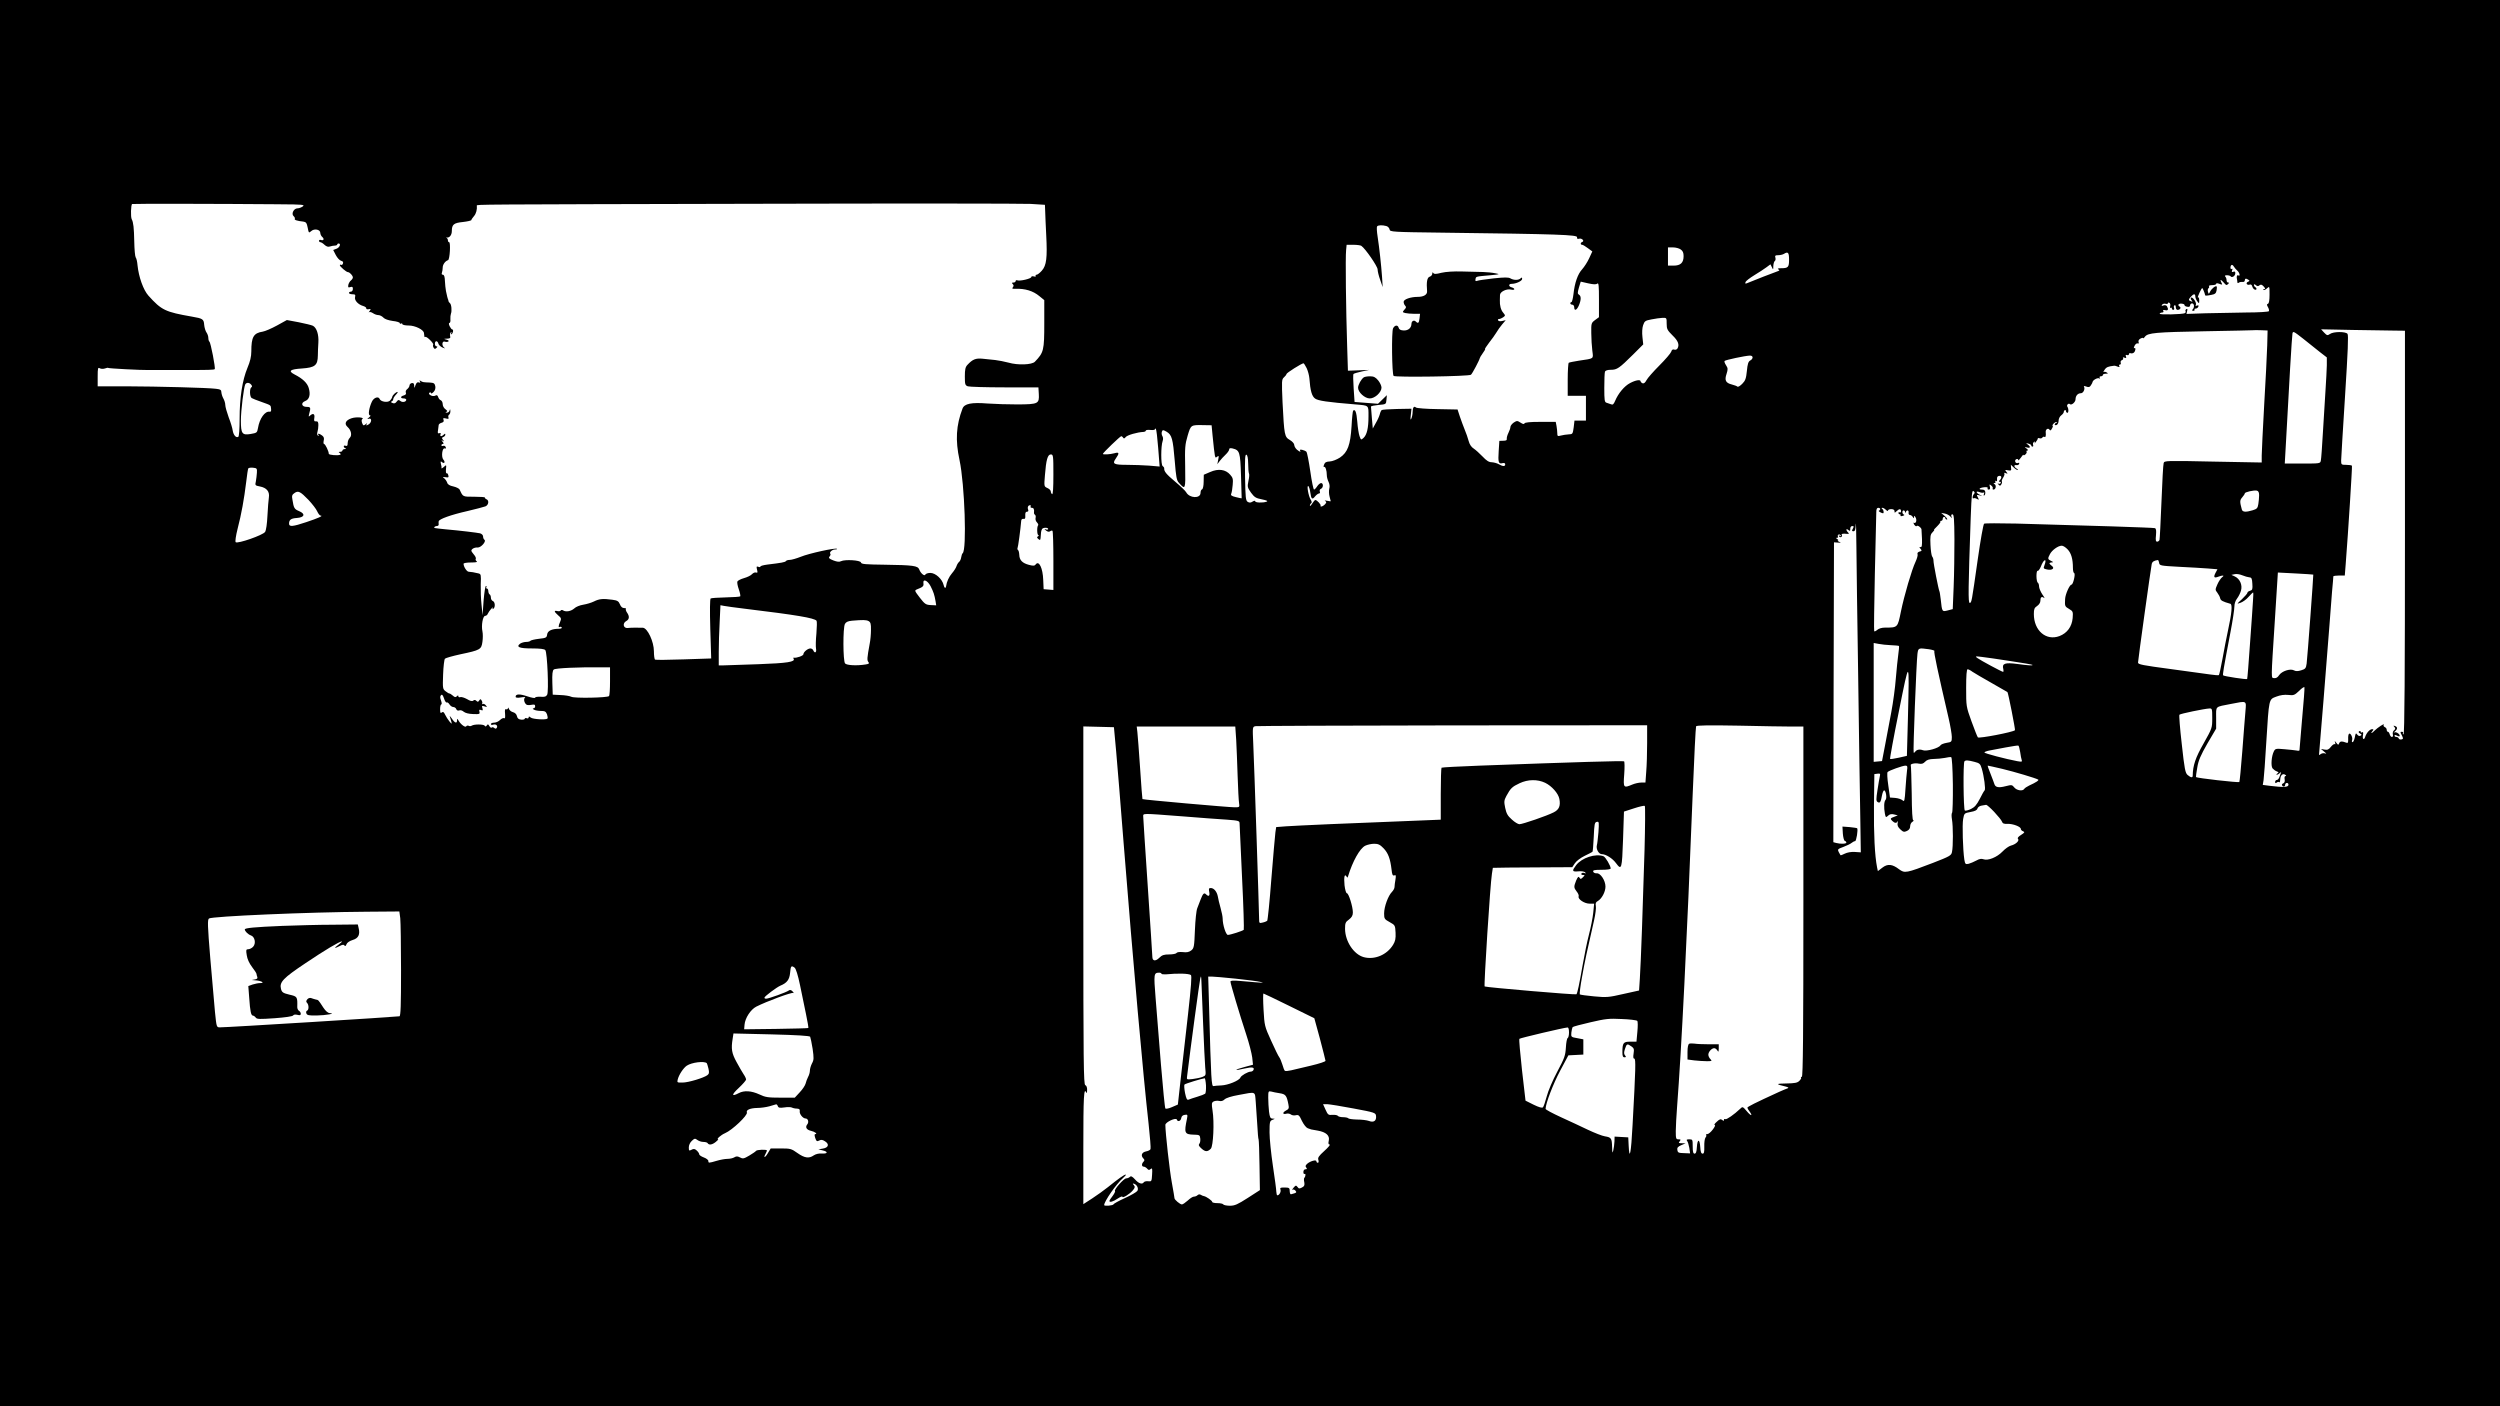 <?xml version="1.0" standalone="no"?>
<!DOCTYPE svg PUBLIC "-//W3C//DTD SVG 20010904//EN"
 "http://www.w3.org/TR/2001/REC-SVG-20010904/DTD/svg10.dtd">
<svg version="1.0" xmlns="http://www.w3.org/2000/svg"
 width="1920pt" height="1080pt" viewBox="0 0 1920 1080"
 preserveAspectRatio="xMidYMid meet">
<g transform="translate(0,1080) scale(0.1,-0.1)"
fill="#000000" stroke="none">
<path d="M0 5400 l0 -5400 9600 0 9600 0 0 5400 0 5400 -9600 0 -9600 0 0
-5400z m2155 3831 c169 -1 188 -3 171 -16 -11 -8 -29 -15 -41 -15 -29 0 -50
-43 -30 -60 8 -7 12 -16 9 -21 -5 -8 18 -16 66 -21 20 -3 26 -10 33 -46 8 -42
9 -43 27 -27 24 22 70 13 70 -14 0 -10 7 -24 15 -31 18 -15 10 -31 -10 -23 -8
3 -15 0 -15 -6 0 -6 5 -11 10 -11 6 0 21 -9 32 -20 15 -14 29 -18 42 -13 12 4
29 7 39 7 9 0 17 4 17 8 0 4 5 8 10 8 21 0 9 -31 -15 -40 l-26 -10 20 -39 c11
-21 29 -41 41 -44 13 -3 18 -10 14 -21 -3 -9 -10 -13 -15 -10 -5 3 -9 2 -9 -3
0 -10 50 -53 62 -53 13 0 38 -26 38 -41 0 -6 -7 -17 -15 -23 -8 -6 -17 -21
-20 -34 -3 -19 -1 -22 15 -17 16 5 20 2 20 -14 0 -12 -7 -21 -15 -21 -8 0 -15
-4 -15 -10 0 -5 12 -10 26 -10 22 0 25 -4 21 -21 -7 -25 23 -58 62 -69 14 -4
25 -12 24 -18 -2 -6 7 -9 18 -7 18 4 19 2 8 -13 -7 -9 -10 -14 -5 -10 5 4 18
1 30 -7 11 -8 30 -15 42 -15 11 0 29 -9 38 -19 11 -12 38 -21 72 -26 30 -3 54
-11 54 -16 0 -6 5 -7 10 -4 6 3 10 1 10 -4 0 -6 21 -11 49 -11 49 0 115 -32
117 -58 1 -7 2 -17 3 -24 0 -6 4 -9 7 -6 8 9 67 -49 61 -59 -3 -5 -2 -15 3
-23 7 -12 12 -12 22 -2 9 9 9 12 0 12 -7 0 -12 9 -12 20 0 25 20 26 27 1 2
-10 17 -24 31 -30 22 -9 24 -9 12 1 -20 16 -14 52 7 44 8 -3 20 -3 26 1 7 4 2
10 -13 14 -25 7 -25 7 4 8 23 1 27 5 23 21 -3 11 0 23 5 27 7 4 8 1 3 -7 -5
-9 -4 -11 3 -6 13 8 16 36 5 36 -5 0 -13 11 -20 25 -7 15 -7 25 -1 25 5 0 9
12 7 28 -1 15 1 34 4 42 9 22 4 74 -8 82 -5 4 -11 12 -11 18 -1 5 -2 11 -4 13
-1 1 -3 9 -5 17 -2 8 -6 29 -10 45 -3 17 -7 51 -8 77 -1 33 -6 48 -16 48 -8 0
-11 6 -7 16 3 9 6 26 6 39 0 23 19 50 41 57 14 5 21 138 8 138 -5 0 -9 6 -9
14 0 8 -5 17 -10 19 -6 3 -5 4 2 3 20 -4 38 20 38 49 0 51 15 63 85 70 36 4
65 11 65 15 0 4 9 17 20 30 17 19 25 52 22 81 -2 9 -35 9 2173 14 1084 3 2020
2 2080 -1 l110 -7 2 -51 c1 -28 4 -111 8 -183 9 -173 2 -232 -34 -272 -15 -17
-33 -31 -40 -31 -7 0 -10 -4 -7 -9 4 -5 -3 -7 -14 -4 -11 3 -20 1 -20 -5 0
-12 -87 -33 -107 -25 -7 3 -13 0 -13 -6 0 -6 -8 -11 -17 -11 -13 0 -14 -3 -5
-12 8 -8 8 -15 1 -24 -9 -10 -5 -13 18 -12 75 3 137 -16 185 -56 l38 -31 0
-176 c0 -211 -4 -226 -72 -297 -23 -24 -131 -28 -203 -7 -30 8 -76 17 -102 20
-26 3 -70 7 -97 10 -52 5 -76 -4 -116 -47 -16 -17 -20 -35 -20 -89 0 -61 2
-68 23 -76 12 -4 139 -8 282 -8 l260 0 3 -51 c4 -75 -4 -79 -162 -80 -72 0
-176 3 -231 7 -124 10 -179 -1 -193 -39 -49 -129 -56 -242 -23 -395 40 -187
57 -692 24 -716 -4 -3 -9 -17 -11 -31 -2 -14 -9 -30 -16 -35 -7 -6 -16 -20
-20 -33 -4 -13 -20 -38 -35 -55 -23 -27 -41 -66 -45 -99 -3 -20 -14 -15 -19 9
-10 45 -62 93 -102 93 -18 0 -35 -6 -38 -12 -5 -17 -36 8 -47 38 -11 29 -45
34 -265 37 -150 2 -180 4 -183 17 -3 18 -123 25 -153 10 -13 -7 -30 -5 -59 6
-33 13 -38 19 -29 30 7 8 9 17 6 21 -11 10 14 33 36 33 11 0 18 2 15 5 -10 10
-215 -35 -278 -61 -33 -13 -71 -24 -84 -24 -14 0 -27 -4 -30 -9 -6 -9 -35 -14
-143 -27 -29 -4 -53 -10 -53 -15 0 -5 -7 -6 -16 -2 -14 5 -16 2 -10 -22 6 -22
4 -26 -8 -22 -8 3 -22 -3 -31 -13 -9 -10 -36 -23 -61 -30 -25 -7 -48 -19 -51
-26 -3 -8 2 -35 11 -60 9 -26 14 -50 11 -54 -2 -3 -52 -7 -111 -8 -58 -1 -110
-5 -116 -8 -6 -4 -7 -92 -3 -233 l7 -228 -211 -7 c-116 -4 -215 -5 -220 -2 -5
3 -9 32 -9 64 0 74 -49 179 -85 181 -40 1 -92 1 -117 -2 -33 -3 -41 36 -11 53
25 13 27 37 6 66 -8 12 -11 24 -8 28 3 3 -3 6 -14 6 -13 0 -25 10 -32 29 -10
24 -20 30 -58 35 -73 10 -101 7 -141 -13 -20 -10 -57 -21 -82 -25 -26 -4 -57
-16 -70 -29 -25 -22 -65 -29 -87 -14 -6 4 -14 3 -17 -2 -3 -5 -15 -7 -26 -4
-28 7 -25 -5 7 -33 24 -20 25 -26 15 -49 -14 -31 -15 -48 -3 -40 5 3 12 1 15
-4 4 -5 -6 -10 -21 -10 -55 0 -88 -16 -91 -44 -3 -24 -8 -27 -63 -33 -33 -4
-62 -11 -65 -15 -3 -5 -18 -9 -33 -9 -15 0 -35 -6 -46 -13 -34 -26 -7 -37 89
-37 63 0 97 -4 104 -13 15 -18 28 -319 14 -343 -8 -14 -20 -18 -51 -15 -23 1
-41 -2 -41 -7 0 -6 -27 -1 -60 10 -59 20 -90 19 -90 -3 0 -8 13 -10 43 -5 24
4 36 3 29 -2 -13 -9 -6 -42 12 -54 5 -4 23 -4 38 -1 21 4 28 2 28 -11 0 -9 -6
-16 -12 -16 -9 0 -8 -4 2 -10 8 -5 32 -10 53 -10 31 0 39 -4 48 -26 5 -15 7
-30 3 -33 -11 -11 -112 -5 -128 8 -12 10 -16 10 -16 1 0 -7 -7 -10 -15 -6 -8
3 -15 1 -15 -4 0 -5 -12 -8 -27 -7 -20 2 -29 9 -33 27 -3 15 -15 26 -29 30
-13 3 -28 14 -32 25 -4 11 -8 14 -8 6 -1 -7 -7 -11 -14 -8 -9 3 -11 -6 -8 -36
2 -27 0 -37 -7 -33 -6 4 -20 -2 -32 -14 -11 -11 -31 -20 -45 -20 -14 0 -25 -5
-25 -11 0 -6 8 -8 19 -4 21 6 36 -9 26 -25 -5 -8 -11 -8 -19 -1 -7 6 -16 8
-20 3 -4 -4 -12 2 -18 12 -8 15 -12 16 -19 5 -7 -10 -11 -11 -16 -3 -9 13 -81
13 -100 1 -7 -5 -18 -5 -24 -1 -6 3 -14 2 -18 -4 -7 -12 -41 13 -59 43 -10 18
-11 18 -12 3 0 -28 -18 -21 -41 15 -12 17 -18 23 -14 12 4 -11 9 -29 12 -40 4
-17 2 -17 -16 5 -11 14 -26 37 -33 52 -9 20 -16 24 -25 16 -10 -8 -13 -3 -13
26 0 20 4 36 9 36 5 0 4 13 -2 30 -8 22 -8 33 0 41 8 8 14 1 23 -25 6 -20 16
-34 20 -31 5 3 15 -3 22 -15 7 -11 20 -20 29 -20 9 0 20 -7 23 -16 4 -10 12
-14 23 -10 9 4 24 -1 34 -10 12 -10 38 -17 72 -18 49 -2 54 0 49 18 -4 15 -1
18 12 13 14 -6 16 -3 11 14 -6 18 -4 20 16 14 21 -7 22 -6 10 8 -7 9 -18 14
-24 10 -5 -3 -7 -2 -4 3 3 6 1 16 -4 24 -8 13 -10 13 -19 0 -7 -12 -12 -12
-21 -3 -9 9 -16 9 -25 2 -8 -7 -23 -3 -48 12 -20 11 -43 18 -51 15 -8 -3 -15
0 -15 6 0 9 -3 9 -12 0 -9 -9 -16 -8 -31 6 -10 9 -22 16 -26 16 -3 -1 -16 7
-29 17 -22 17 -23 22 -19 129 2 61 9 116 14 121 6 6 60 21 119 34 153 32 161
37 169 96 4 26 4 62 0 80 -10 45 3 119 21 119 8 0 18 8 21 18 4 9 16 26 26 37
11 11 16 14 12 6 -5 -9 -4 -12 3 -7 17 10 15 53 -3 60 -8 3 -15 14 -15 25 0
11 -4 23 -10 26 -5 3 -10 15 -10 26 0 10 -5 19 -11 19 -5 0 -7 5 -4 10 3 6 2
10 -3 10 -5 0 -13 -51 -18 -112 l-8 -113 -8 80 c-5 44 -7 115 -6 158 3 72 2
78 -17 83 -31 8 -58 12 -76 13 -15 1 -39 39 -39 61 0 6 26 10 58 10 36 0 52 3
43 9 -7 5 -11 13 -7 19 3 5 -3 20 -14 32 -11 13 -20 26 -20 30 0 14 25 27 48
25 26 -2 70 49 52 60 -5 3 -10 14 -10 25 0 10 -10 20 -23 24 -23 5 -153 21
-267 31 -87 9 -89 9 -84 17 3 4 12 8 20 8 8 0 14 6 13 13 -1 6 -1 17 0 23 2
17 93 50 221 79 63 15 125 31 138 36 25 10 30 47 7 55 -8 4 -13 9 -11 13 2 3
-34 6 -81 6 -91 0 -87 -2 -113 55 -4 8 -26 19 -48 24 -29 6 -44 15 -48 30 -4
11 -14 26 -23 33 -14 10 -12 11 11 8 22 -4 25 -2 21 15 -3 11 -9 18 -13 15 -4
-3 -7 11 -5 31 4 35 3 36 -16 18 -11 -10 -20 -14 -19 -9 2 6 1 12 0 15 -1 3
-3 13 -5 23 -3 14 0 16 9 8 19 -16 28 0 11 19 -18 20 -9 94 11 86 8 -3 11 0 7
10 -3 8 -12 13 -19 10 -8 -3 -14 -1 -14 4 0 6 5 10 11 10 8 0 7 6 -2 17 -12
15 -12 16 1 8 13 -7 13 -6 2 7 -10 13 -10 17 3 22 8 3 15 11 15 18 0 9 -3 9
-12 0 -17 -17 -31 -15 -25 2 4 10 1 13 -9 9 -12 -4 -14 1 -10 23 2 16 5 34 5
40 1 7 11 14 22 17 15 4 20 11 15 23 -5 13 -2 15 19 10 18 -5 23 -3 19 8 -3 8
-1 17 5 21 6 3 10 16 10 28 -1 17 -2 18 -6 5 -2 -10 -12 -18 -21 -17 -12 0
-13 2 -4 6 10 4 8 9 -7 20 -12 8 -21 25 -21 39 0 13 -7 27 -15 30 -8 3 -17 14
-20 25 -5 14 -11 17 -23 10 -20 -11 -61 12 -43 24 6 3 11 1 11 -4 0 -6 8 -3
19 8 12 12 17 27 14 45 -5 22 -11 26 -42 28 -50 2 -54 2 -70 12 -10 7 -12 6
-6 -4 6 -10 4 -12 -8 -7 -11 4 -19 -2 -26 -21 -9 -26 -9 -26 -10 -4 -1 17 -6
22 -18 20 -10 -2 -18 -10 -18 -18 0 -8 -8 -21 -17 -28 -10 -7 -15 -19 -11 -28
4 -10 -2 -17 -16 -21 -27 -7 -28 -23 -1 -23 11 0 20 -5 20 -10 0 -17 -29 -23
-45 -10 -13 11 -18 10 -29 -5 -9 -13 -19 -16 -32 -10 -12 5 -15 9 -6 12 6 3
12 10 12 17 0 7 9 22 20 34 12 12 17 22 13 22 -13 -1 -38 -24 -41 -39 -1 -7
-9 -20 -17 -28 -18 -17 -70 -9 -79 12 -9 24 -45 12 -60 -20 -22 -47 -31 -105
-15 -105 8 0 5 -6 -7 -16 -16 -13 -16 -15 -1 -10 25 8 22 -31 -4 -45 -17 -9
-20 -8 -13 3 6 11 5 11 -9 -1 -15 -12 -18 -10 -26 10 -5 15 -5 26 1 30 21 13
-44 19 -81 7 -47 -15 -60 -43 -31 -68 27 -24 35 -64 16 -83 -9 -8 -16 -27 -16
-41 0 -18 -4 -24 -15 -20 -8 4 -15 2 -15 -4 0 -6 6 -13 13 -15 7 -3 5 -6 -5
-6 -10 -1 -18 -5 -18 -11 0 -5 -8 -10 -17 -10 -14 0 -15 -2 -4 -9 7 -5 9 -11
5 -13 -16 -9 -89 -3 -89 7 0 19 -27 75 -36 75 -5 0 -6 11 -3 26 5 18 1 29 -12
39 -23 17 -38 19 -28 3 4 -7 3 -8 -4 -4 -7 4 -8 16 -4 29 4 12 7 36 7 52 0 23
-4 30 -18 29 -14 -2 -17 4 -13 27 5 31 -10 38 -33 17 -11 -11 -12 -9 -7 12 14
50 12 55 -19 55 -39 0 -47 31 -11 45 32 12 42 50 27 100 -11 38 -46 72 -109
104 -52 27 -35 40 58 46 99 7 120 24 121 99 0 25 2 70 4 100 4 61 -13 114 -42
129 -10 5 -59 17 -109 27 l-91 17 -76 -42 c-42 -23 -91 -44 -109 -47 -71 -11
-88 -41 -88 -152 0 -40 -9 -77 -30 -127 -39 -94 -60 -229 -60 -391 0 -81 -4
-134 -10 -138 -17 -10 -37 13 -43 48 -2 18 -16 64 -31 102 -14 39 -26 81 -26
95 0 14 -7 36 -15 50 -8 14 -14 35 -15 47 0 18 -7 23 -42 27 -63 8 -441 18
-690 19 l-218 0 0 74 c0 67 2 73 17 64 10 -5 26 -5 39 -1 12 5 24 7 26 4 4 -4
249 -17 308 -16 14 0 120 0 235 0 236 0 267 1 274 7 7 7 -31 205 -41 211 -4 3
-8 15 -8 27 0 13 -6 32 -14 43 -8 11 -16 38 -18 59 -3 44 -11 49 -93 63 -206
36 -234 49 -335 161 -39 43 -75 144 -84 234 -2 26 -8 53 -14 60 -5 7 -10 62
-11 122 -2 105 -7 148 -19 170 -10 17 -7 115 3 118 9 3 659 2 1140 -2z m8492
-167 c12 -3 23 -15 25 -26 3 -19 15 -20 418 -25 880 -11 1025 -16 1022 -35 -2
-12 3 -15 17 -11 20 5 42 -18 23 -25 -15 -5 -16 -22 -1 -22 6 0 25 -12 44 -26
l34 -25 -24 -52 c-13 -29 -38 -67 -54 -85 -34 -37 -57 -102 -67 -192 -4 -33
-11 -60 -15 -60 -5 0 -9 -4 -9 -10 0 -5 7 -10 15 -10 8 0 15 -9 15 -20 0 -31
20 -23 36 15 18 43 18 72 0 82 -11 7 -11 15 0 54 l14 46 57 -13 c41 -9 61 -10
70 -2 11 8 13 -15 13 -124 l0 -134 -30 -22 c-29 -22 -30 -25 -29 -100 0 -42 4
-103 8 -135 8 -66 17 -59 -103 -77 -38 -6 -73 -13 -78 -16 -4 -3 -8 -61 -8
-130 l0 -124 70 0 70 0 0 -95 0 -95 -44 0 -44 0 -6 -52 c-7 -51 -8 -53 -39
-54 -18 -1 -44 -5 -59 -9 -25 -7 -28 -5 -28 18 0 13 -3 39 -6 56 l-6 31 -118
0 c-81 0 -120 -4 -122 -12 -3 -7 -12 -6 -30 6 -25 16 -28 16 -52 1 -14 -10
-26 -25 -26 -34 0 -9 -7 -29 -15 -45 -8 -16 -14 -36 -13 -45 2 -12 -5 -16 -27
-16 l-30 -1 -5 -78 c-6 -87 -1 -101 29 -93 14 3 21 0 21 -9 0 -18 -18 -17 -50
1 -14 8 -38 14 -54 15 -21 0 -40 12 -70 44 -23 24 -53 51 -68 61 -18 11 -32
32 -39 59 -6 22 -19 61 -30 86 -10 25 -27 70 -37 100 l-18 55 -154 3 c-84 1
-159 7 -165 12 -16 14 -25 2 -26 -34 0 -17 -5 -40 -10 -51 -7 -14 -8 -7 -4 28
l5 48 -110 -2 c-60 -1 -113 -5 -118 -8 -5 -3 -12 -18 -15 -32 -4 -15 -17 -45
-31 -68 l-23 -42 -7 80 c-4 45 -7 84 -7 88 0 5 27 10 58 13 58 5 58 5 61 40
l3 35 -34 -33 -34 -33 -90 7 -90 7 -7 104 c-4 58 -5 108 -1 111 4 4 32 12 63
19 l57 12 -81 -3 -82 -3 -6 191 c-9 272 -14 683 -8 734 l4 42 52 0 c28 0 56
-4 61 -8 31 -21 125 -158 125 -181 0 -14 9 -51 20 -81 l19 -55 -5 80 c-7 95
-20 215 -34 308 -6 38 -8 73 -4 78 6 10 38 12 71 3z m2261 -180 c16 -11 22
-25 22 -51 0 -51 -23 -73 -77 -73 l-43 0 0 70 0 70 38 0 c21 0 48 -7 60 -16z
m832 -78 c0 -59 -7 -66 -63 -66 -21 0 -28 -3 -19 -9 11 -6 10 -9 -5 -14 -17
-5 -196 -75 -236 -92 -13 -5 -16 -4 -11 9 3 9 34 32 68 53 33 20 75 47 92 60
l31 23 11 -22 c10 -22 11 -21 11 9 1 17 6 35 11 38 6 4 8 15 5 26 -5 16 -1 19
22 19 15 0 35 5 43 10 32 20 40 11 40 -44z m3443 -85 c18 -16 24 -47 7 -36
-10 6 -15 -10 -10 -30 1 -5 3 -16 3 -22 0 -8 5 -9 11 -4 6 5 19 7 29 6 9 -2
17 3 17 11 0 16 9 18 28 5 11 -7 10 -9 -3 -15 -9 -3 -13 -11 -10 -17 4 -6 14
-8 22 -5 9 4 17 -1 20 -13 3 -11 11 -22 19 -25 16 -6 19 10 4 19 -5 3 -10 11
-10 17 0 7 6 6 15 -2 11 -9 18 -10 28 -1 11 8 18 6 32 -9 13 -14 14 -20 5 -20
-7 0 -10 -3 -7 -7 4 -3 16 2 27 12 20 18 20 18 20 -48 0 -43 -4 -67 -12 -70
-10 -3 -10 -9 0 -26 7 -12 10 -26 7 -31 -3 -5 -81 -10 -173 -10 -92 -1 -233
-4 -314 -6 l-146 -5 5 22 c4 15 3 20 -6 15 -6 -4 -9 -11 -6 -16 3 -5 1 -11 -5
-15 -17 -10 -201 -14 -194 -4 3 5 12 9 20 9 9 0 12 5 8 12 -5 8 0 9 14 6 23
-6 28 6 14 30 -5 8 -16 10 -27 6 -13 -5 -16 -4 -11 5 5 7 17 11 27 8 11 -3 19
-1 19 5 0 5 5 6 11 2 6 -3 9 -15 6 -25 -3 -11 -1 -17 4 -13 5 3 9 0 9 -5 0 -6
5 -11 11 -11 6 0 9 7 6 15 -4 8 -2 17 3 20 6 4 10 -3 10 -14 0 -12 6 -21 14
-21 19 0 29 17 16 25 -19 11 -10 25 14 23 14 -1 24 -6 23 -11 -1 -5 8 -11 21
-13 14 -3 22 1 22 11 0 8 7 15 15 15 17 0 20 -31 5 -46 -7 -7 -6 -11 4 -11 8
0 13 4 10 9 -3 4 1 8 9 8 8 0 17 7 20 14 4 11 1 13 -10 9 -11 -4 -14 -2 -9 5
9 14 -23 64 -36 56 -5 -3 -4 -12 3 -20 10 -12 9 -13 -5 -8 -20 8 -20 13 1 36
20 23 33 23 33 1 0 -10 7 -27 15 -37 14 -19 15 -19 15 8 0 15 -4 25 -9 22 -5
-4 0 13 11 36 21 42 21 43 31 18 6 -14 11 -28 11 -32 1 -11 5 -11 48 -3 29 5
37 12 41 33 3 15 3 29 1 32 -8 8 -38 -16 -50 -39 -11 -22 -11 -22 -17 -2 -3
12 -1 24 4 27 5 3 7 10 4 15 -4 5 8 9 24 9 17 0 31 4 31 10 0 6 9 6 25 0 23
-9 25 -8 15 10 -14 27 -3 25 20 -2 15 -19 21 -21 31 -10 10 9 10 12 1 12 -7 0
-12 8 -12 18 0 10 -4 22 -10 28 -6 6 -2 10 13 10 12 0 25 -4 28 -8 9 -14 35 1
36 22 1 13 -3 17 -14 13 -13 -5 -15 -2 -10 11 4 10 3 15 -3 11 -12 -7 -14 18
-3 29 5 4 12 0 18 -10 5 -9 18 -24 28 -33z m-4383 -407 c0 -41 5 -50 45 -90
44 -42 55 -73 37 -102 -5 -7 -16 -10 -24 -7 -11 4 -19 -1 -23 -16 -4 -12 -45
-60 -91 -106 -46 -46 -91 -97 -99 -113 -10 -19 -20 -27 -30 -24 -8 4 -15 10
-15 15 0 16 -38 10 -81 -13 -43 -22 -91 -79 -115 -137 -11 -26 -18 -32 -31
-26 -10 4 -26 9 -35 12 -15 4 -17 20 -17 114 0 60 2 115 5 124 4 10 20 15 46
15 47 0 64 12 171 118 l77 77 -6 56 c-4 34 -2 71 5 91 11 32 16 36 64 45 29 6
67 11 85 12 32 1 32 0 32 -45z m4612 -171 c-2 -65 -12 -269 -23 -452 -10 -184
-19 -359 -19 -389 l0 -54 -374 7 c-361 8 -374 7 -379 -11 -4 -11 -11 -145 -17
-299 -6 -154 -13 -286 -15 -292 -3 -7 -11 -13 -18 -13 -11 0 -13 12 -9 50 3
37 1 51 -9 54 -13 4 -505 20 -1063 35 -131 3 -243 3 -248 -1 -6 -3 -28 -127
-49 -275 -47 -330 -47 -333 -62 -333 -12 0 -11 107 8 653 7 184 10 215 22 205
10 -8 11 -14 3 -22 -5 -5 -10 -17 -10 -25 0 -8 3 -11 6 -8 4 3 15 2 26 -4 18
-10 18 -9 8 11 -11 20 -10 21 12 16 l23 -6 -22 11 c-31 16 -29 31 1 19 13 -5
27 -6 32 -2 4 4 4 -1 1 -11 -4 -10 -3 -16 2 -12 6 3 9 14 8 25 -1 14 -9 20
-25 20 -34 0 -19 15 18 18 19 2 29 -1 25 -8 -3 -5 0 -10 8 -10 11 0 13 7 9 23
-5 19 -4 20 11 8 9 -7 14 -17 11 -22 -3 -5 0 -9 6 -9 17 0 24 31 9 41 -11 7
-11 9 -1 9 7 0 10 5 6 12 -4 7 -3 8 4 4 8 -5 11 0 9 15 -1 14 4 23 16 24 20 4
23 -15 5 -33 -9 -9 -9 -12 1 -12 7 0 9 -5 6 -10 -4 -6 -12 -7 -18 -4 -8 4 -7
2 1 -7 11 -12 14 -12 22 1 5 8 7 18 4 22 -3 4 2 18 11 31 8 13 12 27 8 32 -5
4 1 5 11 1 17 -6 17 -5 5 10 -13 16 -11 17 12 12 24 -4 27 -2 24 19 l-2 24 21
-20 c12 -12 26 -21 32 -21 5 0 1 5 -8 11 -23 13 -23 31 -2 27 10 -2 19 3 21
10 3 7 -1 10 -10 6 -8 -3 -17 1 -20 10 -3 8 1 17 9 20 8 3 14 0 14 -7 0 -7 9
2 20 18 11 17 20 26 20 21 0 -5 7 -3 15 4 8 7 12 16 9 21 -3 5 0 9 7 9 7 0 4
7 -7 15 -18 14 -18 14 4 8 26 -6 29 5 5 23 -16 12 -16 12 5 7 12 -3 22 -9 22
-14 0 -5 4 -9 10 -9 5 0 7 6 4 14 -3 8 0 17 7 22 8 5 10 3 5 -7 -4 -8 0 -5 8
5 9 11 16 23 16 28 0 4 6 5 14 2 8 -3 17 0 21 5 3 6 11 9 16 6 9 -6 13 7 10
37 -2 21 19 34 29 18 6 -9 11 -7 19 9 7 11 9 21 5 21 -3 0 -1 7 6 15 7 8 18
15 24 14 7 0 6 -2 -1 -6 -7 -2 -13 -9 -13 -14 0 -4 7 -6 15 -3 8 4 15 18 15
33 0 15 9 33 20 41 11 8 20 20 20 27 0 7 4 13 10 13 5 0 9 -3 7 -7 -1 -5 2
-10 8 -13 12 -6 14 30 2 47 -8 12 10 30 20 19 12 -11 43 16 43 37 0 27 17 47
41 47 19 0 34 33 24 50 -4 6 2 7 18 1 18 -7 26 -5 35 10 7 10 13 22 13 26 3
15 39 34 51 27 7 -4 8 -3 4 4 -4 7 -1 12 8 12 9 0 16 5 16 10 0 6 10 10 23 10
17 0 19 2 7 9 -8 6 -18 7 -24 4 -5 -4 -2 4 7 17 14 21 28 26 72 31 6 1 19 -2
29 -7 14 -5 17 -4 12 4 -4 7 -2 12 4 12 7 0 10 6 7 14 -3 8 1 17 9 20 9 3 12
10 9 16 -4 6 1 7 11 3 13 -5 16 -3 11 10 -4 11 -2 14 9 10 7 -3 14 0 14 7 0 7
6 10 14 7 7 -3 19 0 25 6 13 13 15 41 2 33 -5 -4 -4 5 2 18 6 13 17 21 24 19
9 -3 11 0 7 10 -3 10 2 20 15 27 12 6 21 7 21 3 0 -4 6 1 13 11 22 30 82 35
462 42 204 4 371 7 372 8 1 1 26 1 55 0 l53 -2 -3 -119z m981 118 l77 -1 0
-1550 c0 -1084 -3 -1550 -11 -1550 -5 0 -7 5 -4 10 3 6 -1 10 -9 10 -13 0 -13
-3 0 -27 12 -25 12 -28 -3 -32 -10 -2 -19 2 -21 8 -2 6 -10 11 -18 11 -8 0
-14 5 -14 10 0 7 6 7 20 0 11 -6 20 -7 20 -2 0 16 -28 34 -42 27 -7 -4 -5 0 5
8 21 18 22 33 1 41 -14 5 -15 4 -5 -7 9 -11 8 -17 -3 -26 -8 -6 -12 -21 -9
-31 3 -12 0 -20 -7 -20 -6 0 -14 9 -17 20 -3 11 -9 20 -14 20 -5 0 -9 7 -9 15
0 9 -7 18 -15 21 -8 4 -12 11 -8 18 9 15 -47 -22 -70 -45 -21 -23 -35 -25 -17
-4 10 12 10 15 -2 15 -18 0 -43 -28 -53 -58 -9 -31 -24 -19 -17 14 3 19 1 25
-7 20 -6 -4 -11 -2 -11 4 0 6 -5 8 -11 4 -8 -4 -6 -10 6 -17 14 -7 15 -11 4
-17 -8 -5 -17 -2 -25 8 -11 15 -13 12 -19 -21 -4 -20 -12 -37 -17 -37 -6 0 -7
7 -4 16 7 18 -11 57 -23 49 -5 -3 -8 -21 -7 -40 1 -28 -2 -34 -14 -29 -33 13
-49 12 -55 -4 -6 -15 -8 -15 -22 3 -13 17 -15 17 -9 2 3 -10 2 -16 -3 -12 -5
3 -19 -7 -30 -21 -16 -21 -27 -25 -48 -21 l-28 5 25 -21 c18 -15 20 -18 6 -13
-10 3 -25 1 -32 -5 -8 -6 -14 -9 -14 -6 0 3 16 194 35 424 19 230 39 486 45
568 6 83 15 200 20 260 6 61 10 113 10 118 0 4 20 7 44 7 l44 0 7 88 c20 256
51 748 48 755 -2 4 -22 7 -44 7 -37 0 -39 1 -39 33 0 17 14 241 30 496 22 345
27 467 19 477 -15 19 -109 18 -135 -1 -19 -13 -23 -12 -45 11 l-23 25 244 -5
c135 -2 280 -5 323 -5z m-576 -165 l53 -41 0 -60 c-1 -33 -5 -118 -10 -190 -5
-71 -14 -218 -20 -325 -6 -107 -13 -205 -16 -217 -4 -23 -7 -23 -141 -23
l-136 0 7 123 c25 469 48 855 52 875 4 21 9 18 82 -39 42 -34 101 -80 129
-103z m-4357 -41 c0 -8 -8 -19 -19 -24 -14 -8 -20 -27 -25 -80 -6 -59 -12 -75
-36 -99 -16 -16 -32 -26 -37 -21 -4 4 -23 11 -42 16 -48 12 -58 32 -41 82 11
35 11 43 -4 66 -10 15 -15 30 -11 33 7 8 158 40 193 41 13 1 22 -5 22 -14z
m-3425 -82 c10 -21 19 -56 21 -78 7 -96 19 -138 44 -156 24 -17 93 -27 310
-45 106 -9 100 -4 100 -92 0 -89 -12 -142 -39 -166 -18 -16 -19 -16 -30 15 -6
17 -14 67 -17 110 -6 74 -16 100 -32 85 -3 -4 -9 -57 -12 -119 -9 -145 -30
-201 -89 -241 -25 -16 -58 -29 -78 -30 -27 -1 -38 -7 -44 -24 -5 -13 -5 -21 0
-18 10 6 21 -27 21 -64 0 -14 6 -36 13 -50 8 -16 11 -36 6 -53 -4 -15 -3 -42
2 -60 5 -17 9 -34 9 -36 0 -2 -12 0 -27 3 -18 4 -23 3 -15 -2 11 -7 10 -12 -3
-26 -9 -9 -21 -16 -27 -16 -6 0 -9 3 -6 6 7 6 -27 44 -40 44 -4 0 -15 -12 -24
-27 -10 -16 -18 -23 -18 -16 0 6 4 15 10 18 6 4 5 14 -4 28 -17 27 -32 112
-18 104 5 -4 12 -25 15 -48 7 -53 15 -59 37 -31 10 12 24 22 30 22 7 0 10 7 6
15 -3 9 1 18 9 21 19 8 20 44 1 44 -7 0 -21 -11 -30 -25 -9 -14 -20 -25 -24
-25 -5 0 -18 63 -29 141 -11 77 -25 144 -29 149 -15 14 -57 23 -50 11 10 -16
-1 -13 -24 6 -11 10 -20 26 -20 36 0 10 -15 27 -34 38 -41 24 -43 35 -56 289
-7 165 -7 176 11 192 10 9 19 20 19 25 0 9 116 82 131 83 3 0 14 -17 24 -37z
m-8106 -127 c8 -10 9 -16 1 -21 -14 -9 -13 -72 3 -82 6 -4 41 -18 76 -30 75
-27 70 -23 73 -54 2 -15 -2 -23 -10 -21 -37 7 -79 -52 -91 -127 -6 -34 -9 -36
-56 -44 -65 -11 -75 2 -75 102 0 79 23 261 34 280 10 15 31 14 45 -3z m7383
-386 c19 -184 18 -182 35 -168 14 11 15 8 9 -22 l-7 -35 18 24 c10 13 30 35
46 50 15 14 27 32 27 39 0 10 7 12 26 8 55 -14 59 -26 65 -210 3 -94 5 -172 5
-173 -1 -1 -21 3 -44 9 -34 8 -42 14 -36 27 4 9 9 39 11 67 4 43 2 55 -19 78
-35 41 -91 49 -154 21 l-49 -21 -1 -54 c0 -31 -6 -56 -12 -58 -7 -2 -12 -14
-12 -27 0 -46 -85 -42 -110 4 -5 10 -43 47 -85 82 -69 58 -86 79 -84 103 0 5
-5 12 -12 17 -14 8 -14 153 0 192 5 12 4 29 -2 38 -6 9 -7 24 -4 33 6 16 9 16
37 0 40 -24 48 -54 62 -224 10 -123 14 -149 32 -168 50 -56 51 -53 48 123 -3
147 -1 171 19 239 25 84 24 83 124 81 l60 -1 7 -74z m-417 -102 l11 -141 -81
7 c-44 3 -118 6 -165 6 -107 0 -120 7 -91 48 30 43 27 52 -11 41 -33 -9 -88
-12 -88 -5 0 8 133 136 141 136 4 0 11 -5 15 -12 5 -8 11 -6 19 5 11 15 89 38
138 40 9 1 17 5 17 10 0 5 16 7 35 5 19 -2 35 0 35 6 0 5 3 6 7 2 4 -3 12 -70
18 -148z m-805 -204 c0 -101 -3 -153 -10 -149 -5 3 -10 13 -10 21 0 8 -12 20
-26 26 -26 12 -26 12 -19 98 9 118 21 160 45 160 19 0 20 -8 20 -156z m1496
85 c0 -36 3 -69 6 -75 4 -5 2 -31 -4 -58 -9 -45 -8 -50 20 -90 26 -35 37 -42
83 -51 39 -8 49 -13 36 -18 -28 -10 -87 -8 -87 3 0 6 -8 5 -20 -2 -15 -10 -25
-10 -38 -2 -15 10 -17 32 -20 188 -2 141 0 177 10 174 9 -3 13 -26 14 -69z
m-7613 -69 c-1 -19 -5 -49 -8 -67 -7 -30 -6 -32 31 -39 52 -10 76 -39 69 -84
-3 -19 -8 -82 -11 -140 -3 -63 -10 -112 -18 -125 -16 -25 -212 -93 -226 -79
-5 5 1 48 15 104 29 111 50 228 66 360 6 52 13 99 16 103 3 4 19 7 36 5 30 -3
32 -6 30 -38z m15377 -174 c0 -17 -3 -47 -6 -67 -5 -32 -11 -38 -44 -48 -53
-16 -78 -14 -83 7 -16 59 -16 70 3 92 11 13 20 26 20 31 0 10 71 26 93 21 12
-3 17 -14 17 -36z m-14981 -35 c29 -31 60 -71 67 -88 8 -18 20 -33 27 -33 22
-1 -18 -19 -111 -50 -104 -35 -132 -37 -132 -12 0 30 14 41 60 44 59 4 68 32
16 53 -35 15 -40 22 -50 87 -6 30 -3 39 15 51 29 21 45 13 108 -52z m5546 -51
c-3 -5 1 -10 9 -10 15 0 20 -11 17 -37 -1 -6 3 -14 8 -17 5 -3 7 -14 4 -25 -2
-10 2 -25 11 -33 8 -9 12 -18 9 -22 -11 -11 -9 -76 2 -76 5 0 4 -4 -3 -9 -10
-6 -10 -10 3 -21 13 -11 15 -9 17 11 1 13 2 31 3 39 0 8 4 20 8 27 8 13 47 13
47 0 0 -5 -8 -6 -17 -3 -15 5 -15 4 1 -9 13 -10 23 -11 31 -5 7 5 15 7 18 3 4
-3 7 -107 7 -230 l0 -224 -37 3 -38 3 -3 70 c-3 92 -33 154 -58 120 -8 -11
-19 -12 -52 -3 -50 13 -73 36 -74 77 -1 18 -5 34 -10 37 -4 3 -6 8 -4 12 5 9
23 144 29 214 1 9 8 15 17 13 12 -2 16 4 14 26 -1 20 3 29 13 29 10 0 13 6 9
16 -7 18 0 34 15 34 6 0 7 -4 4 -10z m6525 -19 c0 -5 -4 -11 -10 -13 -5 -1 1
-8 14 -14 19 -9 23 -8 22 5 0 9 -5 19 -11 23 -6 5 -6 8 2 8 6 0 19 -7 27 -16
9 -8 16 -11 16 -5 0 6 11 11 25 11 16 0 25 -6 25 -16 0 -14 1 -14 16 0 20 20
34 20 34 0 0 -8 -4 -12 -10 -9 -5 3 -10 1 -10 -4 0 -6 5 -11 11 -11 5 0 8 -4
5 -9 -4 -5 4 -7 16 -3 12 3 17 7 10 10 -14 4 -16 32 -2 32 6 0 10 -6 11 -12 0
-10 2 -10 6 0 7 18 24 15 21 -5 -2 -10 3 -18 10 -18 7 0 17 -7 22 -15 9 -13
10 -13 10 0 1 12 3 11 11 -3 13 -21 4 -51 -12 -42 -6 4 -5 -2 2 -14 8 -11 16
-16 19 -11 6 9 34 -10 37 -25 1 -6 2 -39 4 -75 1 -49 -1 -64 -11 -62 -11 3
-11 0 0 -13 11 -14 10 -17 -8 -21 -12 -4 -19 -11 -15 -20 3 -8 -4 -33 -15 -57
-30 -63 -87 -258 -113 -384 -25 -124 -24 -123 -122 -123 -24 0 -48 -7 -59 -17
-10 -9 -21 -14 -24 -11 -3 3 0 203 5 444 6 242 11 454 11 472 0 22 5 32 15 32
8 0 15 -4 15 -9z m539 -58 c13 -17 13 -17 8 0 -4 11 -1 17 8 17 11 0 14 -35
15 -192 0 -106 -2 -270 -6 -365 l-7 -171 -38 -10 c-44 -11 -44 -12 -54 83 -4
32 -8 62 -11 66 -6 11 -46 213 -45 234 0 10 -4 24 -10 31 -5 6 -11 46 -13 89
-3 65 -1 80 15 96 11 11 16 19 13 19 -4 0 7 13 24 29 16 16 28 32 24 35 -3 3
0 6 6 6 7 0 12 7 12 15 0 8 5 15 10 15 6 0 10 -4 10 -10 0 -5 6 -10 13 -10 6
0 -1 12 -16 26 l-29 25 28 -5 c16 -3 35 -14 43 -23z m-708 -1243 c6 -443 13
-924 16 -1070 l4 -266 -46 3 c-28 2 -59 -4 -77 -13 -16 -8 -31 -14 -33 -12 -1
2 -7 13 -14 25 -10 20 -7 23 37 39 26 10 54 23 63 31 8 7 20 13 26 13 10 0 24
89 16 99 -2 2 -28 6 -58 9 l-55 4 3 -53 c2 -29 9 -55 15 -57 7 -2 12 -8 12
-13 0 -10 -44 -12 -78 -3 l-22 6 2 1152 3 1151 30 -2 c25 -2 27 -1 10 6 -11 5
-15 10 -10 10 6 1 3 6 -5 11 -11 7 -11 10 -2 10 7 0 11 4 7 9 -3 5 -1 12 4 15
5 4 13 1 17 -5 5 -8 3 -9 -6 -4 -9 5 -11 4 -6 -4 4 -6 12 -9 17 -5 5 3 7 10 4
15 -6 9 7 13 40 9 16 -1 18 1 8 11 -18 18 -16 34 2 19 13 -10 15 -9 15 9 0 12
6 21 15 21 13 0 14 -4 5 -20 -9 -16 -8 -20 5 -20 11 0 16 13 17 53 2 28 4 -45
5 -163 1 -118 7 -577 14 -1020z m1609 990 c27 -29 40 -73 40 -142 0 -20 4 -38
10 -40 11 -4 -8 -88 -21 -88 -14 0 -47 -73 -49 -110 -3 -55 -2 -58 31 -77 29
-17 31 -21 27 -70 -6 -66 -42 -115 -101 -138 -103 -39 -197 42 -197 169 0 38
4 48 25 62 14 9 25 26 25 38 0 30 10 38 28 24 8 -7 3 5 -12 26 -14 21 -26 49
-26 62 0 12 -4 26 -10 29 -5 3 -10 26 -10 51 0 25 4 43 9 40 5 -3 16 12 25 33
8 22 20 42 26 46 12 8 13 -6 1 -38 -9 -22 -7 -25 22 -31 38 -8 60 10 35 28
-10 7 -18 16 -18 20 0 3 8 6 18 7 13 0 12 3 -5 11 -27 13 -28 17 -9 53 16 30
61 63 89 64 11 1 31 -12 47 -29z m702 -102 c3 -22 8 -23 153 -31 83 -4 183
-10 222 -13 l73 -6 -15 -28 c-17 -33 -11 -42 22 -29 35 13 50 11 29 -4 -9 -7
-26 -31 -36 -54 -18 -41 -18 -43 -1 -65 10 -13 20 -32 22 -43 4 -17 18 -25 78
-42 17 -4 11 -72 -18 -205 -11 -51 -30 -148 -42 -216 -12 -67 -25 -124 -28
-127 -4 -2 -34 0 -67 5 -32 5 -170 24 -306 42 -210 28 -248 35 -248 49 0 19
98 723 105 756 4 19 16 27 47 32 4 0 8 -9 10 -21z m693 -112 c17 -1 21 -9 23
-49 3 -42 0 -49 -17 -54 -12 -3 -21 -10 -21 -16 0 -5 -19 -27 -42 -49 -42 -38
-42 -38 -10 -27 17 6 45 26 61 45 17 19 32 34 35 34 2 0 2 -28 -1 -62 -2 -35
-12 -184 -23 -331 -10 -148 -20 -270 -22 -272 -5 -5 -177 21 -184 28 -5 5 1
43 56 332 17 88 30 176 30 196 0 22 8 47 21 63 11 14 25 42 30 61 12 43 -9 90
-48 108 l-26 12 24 5 c13 4 40 0 59 -8 19 -8 44 -15 55 -16z m491 21 c2 -3
-45 -639 -51 -683 -5 -37 -10 -42 -42 -52 -26 -8 -42 -8 -56 0 -28 15 -93 -6
-114 -38 -10 -16 -23 -24 -37 -22 -25 4 -26 -33 5 447 l23 364 135 -7 c75 -4
136 -8 137 -9z m-10619 -89 c23 -46 29 -65 38 -115 l5 -32 -42 2 c-38 2 -46 8
-84 57 -41 54 -42 55 -21 64 44 17 52 24 49 45 -6 39 31 25 55 -21z m-1427
-173 c404 -49 531 -71 551 -92 4 -5 3 -48 -1 -98 -5 -49 -6 -102 -3 -117 6
-29 -10 -39 -21 -13 -3 8 -13 15 -22 15 -21 0 -54 -28 -54 -45 0 -11 -53 -30
-73 -26 -5 1 -6 -3 -2 -8 14 -24 -47 -34 -269 -42 -127 -4 -248 -8 -268 -9
l-38 0 0 103 c0 56 3 160 7 230 l6 129 26 -5 c14 -3 87 -13 161 -22z m951 -95
c15 -9 19 -21 18 -68 0 -31 -4 -79 -10 -107 -20 -109 -21 -125 -10 -139 9 -11
5 -15 -21 -19 -68 -11 -145 -7 -158 8 -16 20 -17 273 -1 303 8 15 23 22 54 25
85 7 109 7 128 -3z m7852 -185 c31 -1 59 -4 61 -6 2 -2 0 -31 -5 -64 -5 -33
-13 -116 -19 -185 -5 -69 -21 -186 -35 -260 -14 -74 -36 -189 -48 -255 l-23
-120 -32 -3 -32 -3 0 456 0 457 38 -7 c20 -4 63 -9 95 -10z m290 -31 c26 -4
45 -10 43 -13 -6 -8 25 -152 109 -515 14 -60 25 -126 25 -146 0 -37 -2 -39
-40 -45 -22 -4 -43 -12 -47 -19 -13 -22 -107 -48 -134 -38 -26 10 -50 5 -61
-12 -4 -6 -9 -8 -11 -6 -6 6 21 695 29 758 6 46 7 47 87 36z m627 -91 c91 -13
167 -27 169 -29 7 -7 -32 -5 -118 7 -92 12 -117 4 -106 -38 3 -13 2 -23 -1
-23 -9 0 -173 88 -199 107 -18 13 -15 14 35 8 30 -3 129 -18 220 -32z m-787
-433 l-8 -295 -62 -14 c-35 -8 -65 -12 -67 -10 -3 3 27 167 67 364 83 413 81
414 70 -45z m-9968 278 c0 -58 -3 -110 -8 -114 -12 -13 -267 -18 -290 -5 -12
6 -49 12 -82 13 l-60 3 -3 91 c-2 67 1 94 11 102 12 11 189 19 367 17 l65 0 0
-107z m10463 73 c15 -10 81 -49 147 -86 66 -37 121 -69 122 -70 6 -4 62 -290
58 -293 -15 -15 -276 -65 -285 -55 -4 4 -26 60 -49 123 -41 114 -41 115 -41
257 0 97 4 143 11 143 6 0 23 -8 37 -19z m2532 -363 c-11 -128 -20 -236 -20
-240 0 -4 -10 -5 -22 -2 -13 2 -55 7 -93 10 -67 6 -71 5 -82 -17 -18 -35 -24
-111 -10 -130 7 -8 21 -19 32 -23 16 -6 17 -9 5 -16 -8 -6 -10 -10 -4 -10 5 0
16 6 23 13 11 10 12 9 7 -3 -3 -8 -9 -23 -12 -32 -4 -10 -12 -18 -18 -18 -7 0
-13 -7 -13 -15 0 -10 4 -12 12 -5 7 5 15 7 18 3 4 -3 8 1 8 10 3 31 4 36 14
46 7 7 16 7 25 1 9 -6 10 -10 3 -10 -7 0 -10 -10 -7 -25 3 -17 -1 -27 -11 -31
-8 -3 -12 -10 -9 -15 8 -14 24 -11 24 4 0 8 6 14 14 14 7 0 13 -7 11 -16 -3
-17 -38 -19 -144 -6 l-53 7 6 36 c3 21 13 152 21 292 21 339 19 328 77 350 31
12 62 16 92 13 41 -5 48 -2 83 31 20 21 39 33 41 28 2 -6 -6 -115 -18 -244z
m-435 60 c-4 -40 -14 -178 -24 -306 -10 -128 -20 -235 -23 -238 -7 -6 -326 30
-333 38 -1 2 3 35 10 73 9 56 26 94 78 185 l67 114 0 83 c0 94 -12 82 115 107
123 24 117 27 110 -56z m-255 -54 c0 -75 -1 -77 -66 -193 -62 -108 -83 -170
-84 -248 0 -18 -14 -16 -39 5 -18 15 -24 44 -45 237 -14 121 -22 223 -18 226
7 8 192 46 230 48 21 1 22 -3 22 -75z m-4340 -191 c0 -76 -3 -175 -7 -220 l-6
-83 -32 0 c-18 0 -49 -7 -68 -15 -69 -29 -71 -27 -63 79 4 52 3 96 -1 99 -8 5
-380 -6 -1107 -33 -160 -6 -292 -13 -295 -16 -3 -3 -6 -94 -6 -202 l0 -197
-170 -7 c-507 -19 -949 -39 -1017 -44 l-77 -6 -6 -41 c-3 -23 -17 -184 -31
-357 -13 -173 -28 -318 -32 -322 -4 -3 -19 -10 -34 -13 -26 -7 -28 -5 -28 26
0 54 -38 1201 -45 1346 -6 131 -6 131 17 136 13 2 695 5 1516 6 l1492 1 0
-137z m1113 127 l87 0 0 -1345 c0 -1009 -3 -1345 -12 -1345 -6 0 -9 -3 -6 -6
4 -3 -2 -14 -13 -25 -15 -15 -34 -19 -101 -20 -82 -1 -83 -5 -3 -24 19 -5 24
-9 15 -13 -8 -2 -37 -15 -65 -27 -188 -86 -245 -115 -245 -122 0 -4 7 -17 15
-27 29 -39 14 -40 -18 -2 -33 39 -34 39 -53 20 -45 -43 -105 -85 -114 -79 -6
3 -10 1 -10 -6 0 -9 -3 -9 -14 0 -11 9 -20 6 -41 -14 -16 -14 -23 -25 -16 -25
7 0 0 -16 -15 -35 -14 -19 -33 -35 -42 -35 -8 0 -12 -3 -9 -7 4 -3 2 -12 -5
-20 -6 -8 -10 -38 -9 -68 1 -43 -2 -55 -13 -55 -11 0 -16 14 -18 50 -4 65 -22
65 -26 0 -2 -36 -7 -50 -18 -50 -10 0 -14 14 -14 55 0 53 -1 55 -26 55 -20 0
-24 -3 -17 -12 6 -7 13 -32 17 -54 l6 -42 -48 2 c-41 1 -47 4 -50 24 -3 17 4
26 30 37 l33 14 -29 1 c-24 0 -27 2 -16 15 10 13 9 15 -9 15 -19 0 -21 5 -21
63 0 34 5 118 10 186 34 442 75 1263 120 2404 11 280 23 513 26 519 5 8 101 9
328 5 177 -4 360 -7 409 -7z m-5191 -190 c9 -102 35 -417 57 -700 75 -942 151
-1795 192 -2159 11 -101 18 -189 15 -196 -2 -7 -18 -15 -35 -18 -33 -7 -42
-32 -19 -55 9 -9 9 -15 0 -24 -16 -16 -15 -38 2 -38 7 0 19 -7 26 -15 10 -12
16 -13 27 -3 12 10 14 3 11 -43 -3 -52 -4 -54 -30 -51 -14 2 -29 -2 -33 -7
-12 -20 -40 -11 -68 21 -21 23 -31 28 -39 20 -7 -7 -20 -12 -29 -12 -18 0 -95
-87 -86 -97 4 -3 -5 -20 -18 -38 -14 -17 -25 -35 -25 -38 0 -14 29 -6 64 18
20 13 36 20 36 14 0 -14 58 21 81 50 16 19 17 27 7 39 -11 12 -10 14 1 11 24
-8 37 -37 26 -55 -6 -9 -49 -34 -95 -55 -47 -21 -86 -43 -88 -48 -3 -10 -72
-16 -72 -6 0 28 94 164 144 207 17 15 27 27 21 27 -11 0 -54 -30 -137 -97 -29
-23 -83 -62 -120 -86 l-68 -44 0 434 c0 392 4 469 23 422 3 -7 6 2 6 20 1 20
-5 35 -14 38 -13 5 -15 168 -15 1380 l0 1375 118 -3 117 -3 17 -185z m922 88
c3 -57 8 -182 11 -278 3 -96 8 -190 11 -207 5 -33 4 -33 -35 -33 -44 0 -703
58 -707 63 -1 1 -10 108 -18 237 -9 129 -18 254 -21 278 l-5 42 379 0 378 0 7
-102z m6021 -94 c3 -26 9 -53 12 -62 5 -12 0 -14 -33 -8 -91 17 -254 60 -254
67 0 4 17 11 38 15 20 4 78 14 127 24 50 9 93 16 96 14 4 -2 10 -25 14 -50z
m-517 -249 c1 -115 -2 -213 -6 -217 -5 -5 -5 -28 -1 -51 9 -49 10 -209 0 -251
-5 -26 -17 -33 -146 -83 -206 -79 -217 -81 -260 -49 -52 40 -88 44 -129 12
l-34 -26 -6 28 c-18 90 -26 257 -24 472 l3 245 24 3 c20 3 23 0 18 -20 -3 -12
-11 -60 -18 -106 -11 -71 -11 -85 2 -92 17 -11 24 1 33 53 4 20 11 37 16 37
14 0 23 -61 11 -73 -12 -12 -14 -58 -5 -106 6 -30 8 -31 25 -15 13 12 26 14
46 9 l28 -7 -25 -10 c-33 -12 -35 -15 -17 -33 19 -18 33 -19 41 -2 3 6 3 1 0
-13 -4 -19 2 -32 20 -49 22 -21 29 -23 51 -13 17 8 25 20 25 36 0 14 8 30 18
35 9 6 12 11 6 11 -7 0 -11 68 -12 206 -2 114 -5 210 -7 215 -8 12 32 21 63
14 21 -4 33 0 47 15 13 14 31 20 64 21 25 0 64 4 86 8 22 5 45 8 50 6 6 -1 11
-81 13 -210z m166 174 c39 -10 45 -15 56 -52 17 -57 31 -160 22 -167 -4 -3
-21 -32 -37 -65 -24 -46 -39 -64 -68 -78 -21 -10 -42 -15 -47 -12 -11 7 -14
368 -3 378 9 10 27 9 77 -4z m-518 -66 c-3 -21 -8 -84 -12 -141 -6 -95 -8
-102 -23 -88 -9 8 -34 16 -56 18 l-40 3 -13 94 c-8 53 -10 97 -5 102 12 12
114 48 136 49 16 0 18 -6 13 -37z m732 12 c95 -23 253 -70 275 -82 9 -5 -14
-21 -69 -46 -17 -8 -35 -20 -38 -26 -12 -19 -57 -12 -76 11 -17 21 -20 22 -67
10 -54 -14 -78 -9 -86 16 -3 9 -16 45 -30 80 -14 34 -24 62 -21 62 2 0 53 -11
112 -25z m-3511 -107 c50 -24 101 -81 109 -124 10 -53 -2 -82 -44 -103 -50
-26 -239 -91 -263 -91 -10 0 -37 16 -58 36 -32 28 -42 46 -51 89 -10 48 -9 58
9 92 32 59 44 71 102 98 64 30 137 31 196 3z m763 -518 c-12 -413 -28 -865
-36 -986 l-6 -91 -122 -27 c-112 -26 -129 -27 -224 -18 -56 5 -105 12 -109 15
-3 4 4 64 17 134 21 118 38 198 92 433 11 47 17 97 14 112 -4 21 0 30 15 38
30 17 59 70 59 111 0 47 -39 105 -67 102 -12 -1 -24 4 -27 12 -4 12 7 15 64
15 42 0 70 4 70 10 0 21 -40 88 -55 94 -61 23 -167 -12 -210 -68 -34 -45 -32
-52 16 -48 23 3 46 -1 52 -7 9 -9 8 -11 -4 -6 -10 4 -20 2 -24 -4 -3 -6 2 -11
12 -11 16 0 16 -1 0 -17 -15 -16 -19 -16 -27 -3 -7 11 -12 7 -25 -22 -19 -48
-19 -55 4 -85 11 -13 18 -30 15 -37 -8 -21 44 -56 84 -56 l35 0 -7 -70 c-4
-39 -19 -115 -33 -168 -14 -53 -35 -158 -48 -232 -26 -150 -41 -219 -48 -226
-5 -6 -694 53 -705 60 -7 4 43 788 56 866 l7 45 115 2 c63 1 201 2 305 2 l190
1 20 30 c11 17 44 42 75 57 30 15 57 28 60 31 3 2 7 54 10 115 4 98 7 112 23
115 18 4 18 -2 13 -80 -4 -45 -9 -90 -12 -99 -8 -29 14 -69 38 -69 31 0 82
-32 109 -69 43 -58 46 -46 54 182 l7 214 77 25 c42 14 79 22 83 19 4 -3 3
-157 -2 -341z m2686 294 c29 -31 56 -64 59 -74 5 -14 15 -19 43 -17 42 1 102
-22 102 -39 0 -7 8 -15 17 -18 15 -6 12 -11 -15 -28 -21 -13 -30 -24 -24 -30
14 -14 -17 -43 -54 -52 -16 -4 -45 -25 -65 -46 -42 -44 -112 -72 -146 -59 -16
6 -32 3 -55 -10 -18 -10 -45 -21 -59 -25 -24 -5 -27 -3 -33 33 -11 74 -17 267
-9 311 8 44 9 45 57 54 34 6 50 14 53 27 3 10 17 20 32 22 14 2 30 5 35 6 5 0
33 -24 62 -55z m-6241 -33 c138 -11 294 -23 348 -26 90 -7 97 -9 97 -29 0 -11
9 -199 19 -416 11 -217 16 -398 13 -401 -10 -9 -103 -39 -122 -39 -15 0 -40
77 -40 127 0 12 -7 48 -16 80 -9 32 -19 72 -21 88 -7 37 -30 65 -54 65 -15 0
-17 -5 -12 -30 6 -31 -4 -39 -25 -18 -15 15 -24 5 -42 -42 -7 -19 -18 -48 -25
-65 -7 -16 -15 -92 -18 -168 -5 -127 -7 -139 -28 -156 -17 -13 -34 -17 -65
-13 -25 2 -44 0 -48 -7 -4 -6 -30 -11 -57 -11 -40 0 -55 -5 -76 -26 -29 -29
-53 -25 -53 8 0 13 -16 255 -35 538 -19 283 -35 525 -35 538 0 27 -19 27 295
3z m1551 -246 c36 -38 51 -80 61 -162 4 -41 9 -50 21 -46 13 5 14 0 9 -33 -4
-21 -7 -47 -7 -56 0 -10 -9 -27 -20 -38 -29 -29 -60 -114 -60 -165 0 -41 3
-45 43 -67 41 -23 42 -24 45 -81 2 -46 -2 -65 -19 -93 -48 -78 -142 -117 -225
-95 -77 21 -143 121 -144 217 0 44 3 53 30 72 22 17 30 31 30 55 0 43 -32 147
-46 147 -6 0 -14 27 -18 61 -6 63 0 92 15 68 6 -11 9 -11 12 1 35 115 90 214
132 235 17 8 47 15 69 15 31 0 45 -7 72 -35z m-7552 -537 c3 -29 6 -210 6
-401 0 -269 -3 -349 -12 -352 -13 -4 -1332 -86 -1379 -85 -26 0 -26 1 -38 118
-6 64 -22 250 -36 412 -21 254 -22 297 -10 306 23 17 762 49 1211 52 l251 2 7
-52z m3029 -380 c10 -9 25 -56 41 -133 13 -66 34 -166 46 -223 12 -57 20 -105
18 -107 -2 -2 -113 -5 -248 -7 l-245 -3 3 35 c4 51 47 117 90 139 81 41 273
112 284 105 7 -4 5 1 -4 11 -12 13 -21 15 -30 8 -17 -13 -155 -63 -174 -63 -8
0 -14 3 -13 8 0 10 94 80 122 92 51 21 70 46 75 99 5 54 9 58 35 39z m2817
-46 c0 -4 15 -6 33 -5 92 9 175 7 193 -5 8 -5 2 -88 -22 -302 -18 -162 -43
-385 -56 -494 l-22 -199 -44 -19 c-24 -11 -48 -16 -52 -11 -4 4 -19 157 -34
338 -15 182 -33 411 -41 510 -15 188 -14 194 28 195 9 0 17 -4 17 -8z m320
-387 c6 -148 13 -298 16 -332 6 -62 6 -63 -22 -74 -16 -6 -50 -13 -75 -16 -46
-5 -46 -5 -42 23 25 207 95 726 101 749 6 25 7 21 9 -25 1 -30 7 -176 13 -325z
m249 349 c86 -9 172 -20 191 -25 38 -9 28 -9 -152 7 -58 5 -78 4 -78 -5 0 -16
70 -251 121 -406 22 -66 42 -145 46 -176 l6 -56 -67 -18 c-82 -22 -81 -31 3
-11 58 14 80 9 66 -14 -3 -5 -12 -10 -19 -10 -22 0 -74 -30 -80 -46 -9 -23
-95 -58 -146 -60 -25 -1 -52 -3 -60 -5 -16 -4 -19 42 -34 599 l-7 242 27 0
c14 0 97 -7 183 -16z m412 -209 l193 -95 43 -157 c23 -87 42 -163 43 -170 0
-6 -48 -22 -112 -37 -62 -15 -131 -31 -152 -36 -22 -5 -43 -7 -48 -4 -4 3 -13
24 -19 47 -7 23 -18 49 -24 57 -7 8 -35 66 -63 128 -50 110 -51 115 -58 237
-4 69 -4 125 -1 125 3 0 92 -43 198 -95z m2673 -115 c5 -5 5 -42 1 -84 l-7
-76 -48 0 c-53 0 -60 -9 -60 -82 0 -28 4 -38 16 -38 13 0 14 3 4 15 -9 11 -9
22 0 50 13 40 17 41 49 19 20 -14 22 -22 17 -55 -4 -27 -3 -39 5 -39 13 0 11
-76 -13 -512 -11 -214 -24 -280 -30 -155 l-3 62 -52 3 -53 3 -1 -38 c-1 -21
-5 -51 -9 -68 -6 -25 -8 -21 -9 25 -2 68 -6 75 -55 83 -21 3 -79 26 -130 50
-50 24 -144 68 -208 97 -65 30 -118 58 -118 64 1 43 58 191 111 291 l64 120
58 3 57 3 0 58 0 59 -47 9 c-47 8 -48 9 -45 43 2 19 7 38 10 42 4 4 66 21 137
37 116 27 142 30 240 25 60 -2 114 -9 119 -14z m-524 -89 c0 -22 -5 -41 -10
-43 -6 -2 -12 -35 -14 -73 -4 -63 -11 -82 -66 -185 -35 -66 -70 -147 -81 -190
-11 -41 -24 -79 -29 -84 -7 -7 -31 0 -72 20 l-62 31 -27 234 c-14 129 -24 237
-20 241 5 6 339 85 369 87 8 1 12 -13 12 -38z m-5828 -33 c3 -7 12 -48 19 -93
10 -71 10 -85 -5 -112 -9 -18 -16 -42 -16 -55 0 -13 -6 -35 -14 -49 -7 -14
-16 -37 -19 -51 -4 -15 -24 -45 -45 -67 l-38 -41 -110 0 c-95 0 -116 3 -162
25 -61 28 -117 32 -158 10 -57 -30 -58 -14 -1 39 31 29 57 59 57 65 0 7 -8 25
-18 39 -10 15 -35 58 -55 95 -38 69 -43 102 -30 181 l6 39 291 -7 c198 -5 293
-11 298 -18z m-794 -203 c2 -2 8 -21 13 -42 7 -30 5 -40 -8 -50 -28 -21 -146
-57 -191 -57 -41 -1 -43 0 -37 24 9 36 44 89 70 106 38 25 133 37 153 19z
m3834 -171 c1 -31 -1 -59 -7 -64 -5 -4 -32 -15 -60 -23 -27 -8 -57 -18 -66
-22 -13 -5 -18 5 -28 51 -6 32 -8 61 -4 65 7 7 134 46 155 48 3 1 8 -24 10
-55z m566 -60 c46 -7 54 -18 67 -86 6 -29 3 -36 -19 -47 -29 -16 -26 -32 4
-24 11 3 26 0 34 -6 8 -7 25 -9 38 -6 21 5 27 0 47 -44 14 -28 33 -52 45 -56
11 -4 23 -8 26 -9 3 -1 25 -5 50 -9 64 -11 94 -38 85 -77 -5 -22 -3 -30 7 -30
7 0 -11 -22 -41 -49 -43 -39 -52 -52 -46 -69 4 -13 2 -22 -4 -22 -6 0 -11 5
-11 11 0 15 -45 3 -70 -18 -14 -13 -17 -20 -8 -30 8 -10 6 -13 -6 -13 -9 0
-16 -8 -16 -21 0 -11 4 -18 9 -15 10 7 9 -20 -2 -30 -3 -3 -4 -19 0 -34 4 -22
0 -31 -18 -40 -19 -10 -24 -10 -34 4 -11 14 -14 14 -31 -6 -10 -12 -14 -18 -8
-15 7 4 17 0 23 -7 12 -14 9 -17 -34 -28 -5 -2 -9 8 -10 22 0 28 -3 30 -46 30
-25 0 -30 -3 -25 -16 6 -16 -9 -44 -24 -44 -4 0 -7 12 -8 28 0 15 -12 104 -26
197 -14 94 -26 210 -26 258 0 82 2 88 23 97 21 8 21 9 1 9 -18 1 -22 9 -28 54
-3 28 -6 76 -6 106 0 50 1 53 23 48 12 -4 41 -9 65 -13z m-184 -66 c3 -40 8
-120 12 -178 3 -57 7 -107 10 -111 2 -4 6 -94 7 -199 l3 -190 -93 -60 c-78
-50 -100 -60 -137 -60 -25 0 -48 5 -51 10 -3 6 -24 10 -46 10 -21 0 -39 4 -39
9 0 10 -46 42 -64 45 -6 1 -17 5 -24 10 -8 5 -18 4 -25 -3 -6 -6 -18 -11 -28
-11 -9 0 -30 -14 -47 -30 -18 -16 -38 -30 -45 -30 -14 0 -57 36 -57 48 0 5 -9
57 -20 118 -17 90 -50 385 -50 445 0 21 82 59 88 41 6 -20 30 -13 34 11 2 14
11 23 27 25 22 4 23 1 17 -30 -23 -109 -19 -120 50 -122 46 -1 49 -3 52 -29 2
-16 -1 -34 -7 -41 -8 -9 -4 -19 17 -37 29 -26 46 -26 71 -1 19 19 28 204 13
295 -8 51 -7 59 9 68 10 5 29 7 42 4 16 -4 30 0 42 12 12 11 52 24 109 34 135
25 123 30 130 -53z m-3670 -34 c5 -12 15 -14 50 -9 25 4 50 3 58 -1 7 -4 24
-8 38 -8 19 -1 24 -6 22 -19 -4 -22 24 -57 45 -57 19 0 27 -28 13 -45 -18 -22
-6 -42 29 -50 29 -6 53 -25 32 -25 -7 0 -6 -10 0 -30 9 -26 14 -28 31 -19 15
8 25 6 44 -6 35 -22 27 -49 -16 -56 l-35 -6 33 -8 c44 -10 40 -27 -6 -24 -23
2 -47 -4 -62 -14 -37 -26 -71 -21 -126 18 -46 33 -54 35 -127 35 l-78 0 -21
-35 c-21 -37 -38 -42 -19 -7 6 12 11 23 11 26 0 10 -78 7 -84 -3 -3 -5 -27
-21 -52 -36 -41 -24 -49 -26 -71 -14 -19 10 -28 10 -43 1 -11 -7 -35 -12 -53
-12 -19 0 -56 -7 -83 -15 -61 -18 -64 -18 -64 -1 0 8 -16 20 -35 27 -19 7 -35
18 -35 24 0 7 -9 20 -19 29 -15 14 -24 15 -40 6 -19 -10 -21 -8 -21 18 0 17 9
37 23 50 21 20 25 20 43 7 10 -8 31 -15 46 -15 15 0 30 -4 33 -10 10 -16 35
-12 62 10 14 11 22 20 18 20 -16 0 22 34 53 47 55 23 176 138 168 159 -8 20
26 34 81 35 26 0 68 6 93 13 25 8 48 14 51 15 4 0 10 -6 13 -15z m4421 -17
c166 -31 170 -33 173 -58 4 -37 -18 -52 -54 -38 -16 6 -57 11 -92 11 -35 1
-65 5 -68 10 -3 4 -20 8 -39 8 -19 0 -37 5 -40 10 -4 6 -22 9 -41 8 -32 -3
-36 0 -54 40 l-19 42 32 0 c18 -1 109 -15 202 -33z"/>
<path d="M11070 8705 c-42 -11 -56 -11 -62 -2 -5 8 -8 7 -8 -5 0 -9 -9 -20
-20 -23 -20 -6 -26 -42 -20 -112 2 -26 -26 -43 -72 -43 -55 0 -108 -19 -108
-38 0 -10 5 -23 12 -30 9 -9 8 -16 -6 -30 -16 -19 -16 -20 6 -26 13 -3 43 -6
68 -6 l46 0 -4 -35 c-4 -37 -11 -42 -29 -24 -14 14 -33 3 -33 -19 -1 -31 -25
-51 -59 -50 -24 1 -35 7 -39 20 -6 24 -29 23 -43 -3 -13 -25 -9 -352 4 -366
12 -12 579 -4 594 9 11 9 66 114 68 128 0 3 10 20 23 38 13 17 21 32 17 32 -3
0 12 22 32 49 21 27 46 61 55 77 9 16 29 44 44 62 l28 33 -26 -6 c-15 -4 -29
-2 -32 4 -4 6 -1 11 6 11 8 0 22 6 32 13 18 13 18 14 1 35 -18 20 -28 57 -26
97 0 11 1 29 1 40 1 25 51 49 85 41 14 -4 25 -2 25 3 0 5 -9 11 -20 14 -25 6
-26 27 -1 27 34 0 81 22 81 38 0 12 -3 13 -12 4 -15 -15 -53 -15 -78 0 -15 9
-43 9 -129 0 -61 -7 -118 -15 -127 -19 -12 -4 -15 -1 -12 13 4 21 0 20 113 30
75 7 77 8 40 15 -22 5 -65 9 -95 10 -30 0 -102 2 -160 4 -66 2 -125 -2 -160
-10z"/>
<path d="M10474 7902 c-20 -14 -44 -57 -44 -80 0 -35 52 -82 90 -82 39 0 90
47 90 83 0 14 -12 39 -26 56 -20 24 -34 31 -62 31 -21 0 -42 -4 -48 -8z"/>
<path d="M12973 2784 c-8 -4 -13 -27 -13 -63 l0 -58 53 -7 c28 -3 71 -6 95 -6
40 0 42 1 28 16 -9 8 -16 24 -16 34 0 22 26 50 45 50 8 0 19 -8 24 -17 9 -15
10 -12 11 15 l0 32 -79 0 c-43 0 -91 2 -107 5 -16 2 -35 2 -41 -1z"/>
<path d="M2165 3689 c-213 -9 -285 -16 -285 -27 1 -15 26 -39 47 -46 30 -10
41 -61 17 -87 -9 -10 -26 -19 -37 -19 -17 0 -19 -5 -12 -46 4 -29 19 -62 41
-91 19 -24 34 -48 34 -53 0 -5 3 -15 6 -23 4 -11 -2 -17 -23 -20 -25 -4 -25
-4 7 -6 44 -2 79 -21 39 -21 -14 0 -41 -5 -59 -11 l-33 -12 7 -91 c7 -104 14
-136 29 -136 5 0 15 -7 21 -15 9 -13 30 -13 145 -5 81 6 137 14 142 21 4 7 17
9 33 5 19 -5 26 -3 26 8 0 8 -6 19 -14 23 -7 4 -13 17 -13 28 2 80 1 82 -60
96 -50 12 -58 18 -65 44 -13 52 15 82 187 197 150 101 262 168 281 168 4 0 -7
-11 -26 -25 -38 -28 -34 -33 10 -10 21 11 31 12 36 3 5 -7 10 -4 15 10 5 13
23 25 48 33 44 13 58 42 45 93 l-6 26 -192 -2 c-105 0 -281 -5 -391 -9z"/>
<path d="M2360 3125 c-10 -12 -10 -19 -2 -27 15 -15 15 -55 0 -60 -6 -2 -9
-12 -5 -21 5 -14 19 -17 79 -16 71 1 153 16 101 18 -15 1 -32 16 -50 43 -39
60 -37 58 -59 62 -10 3 -26 7 -35 11 -9 3 -22 -1 -29 -10z"/>
</g>
</svg>
